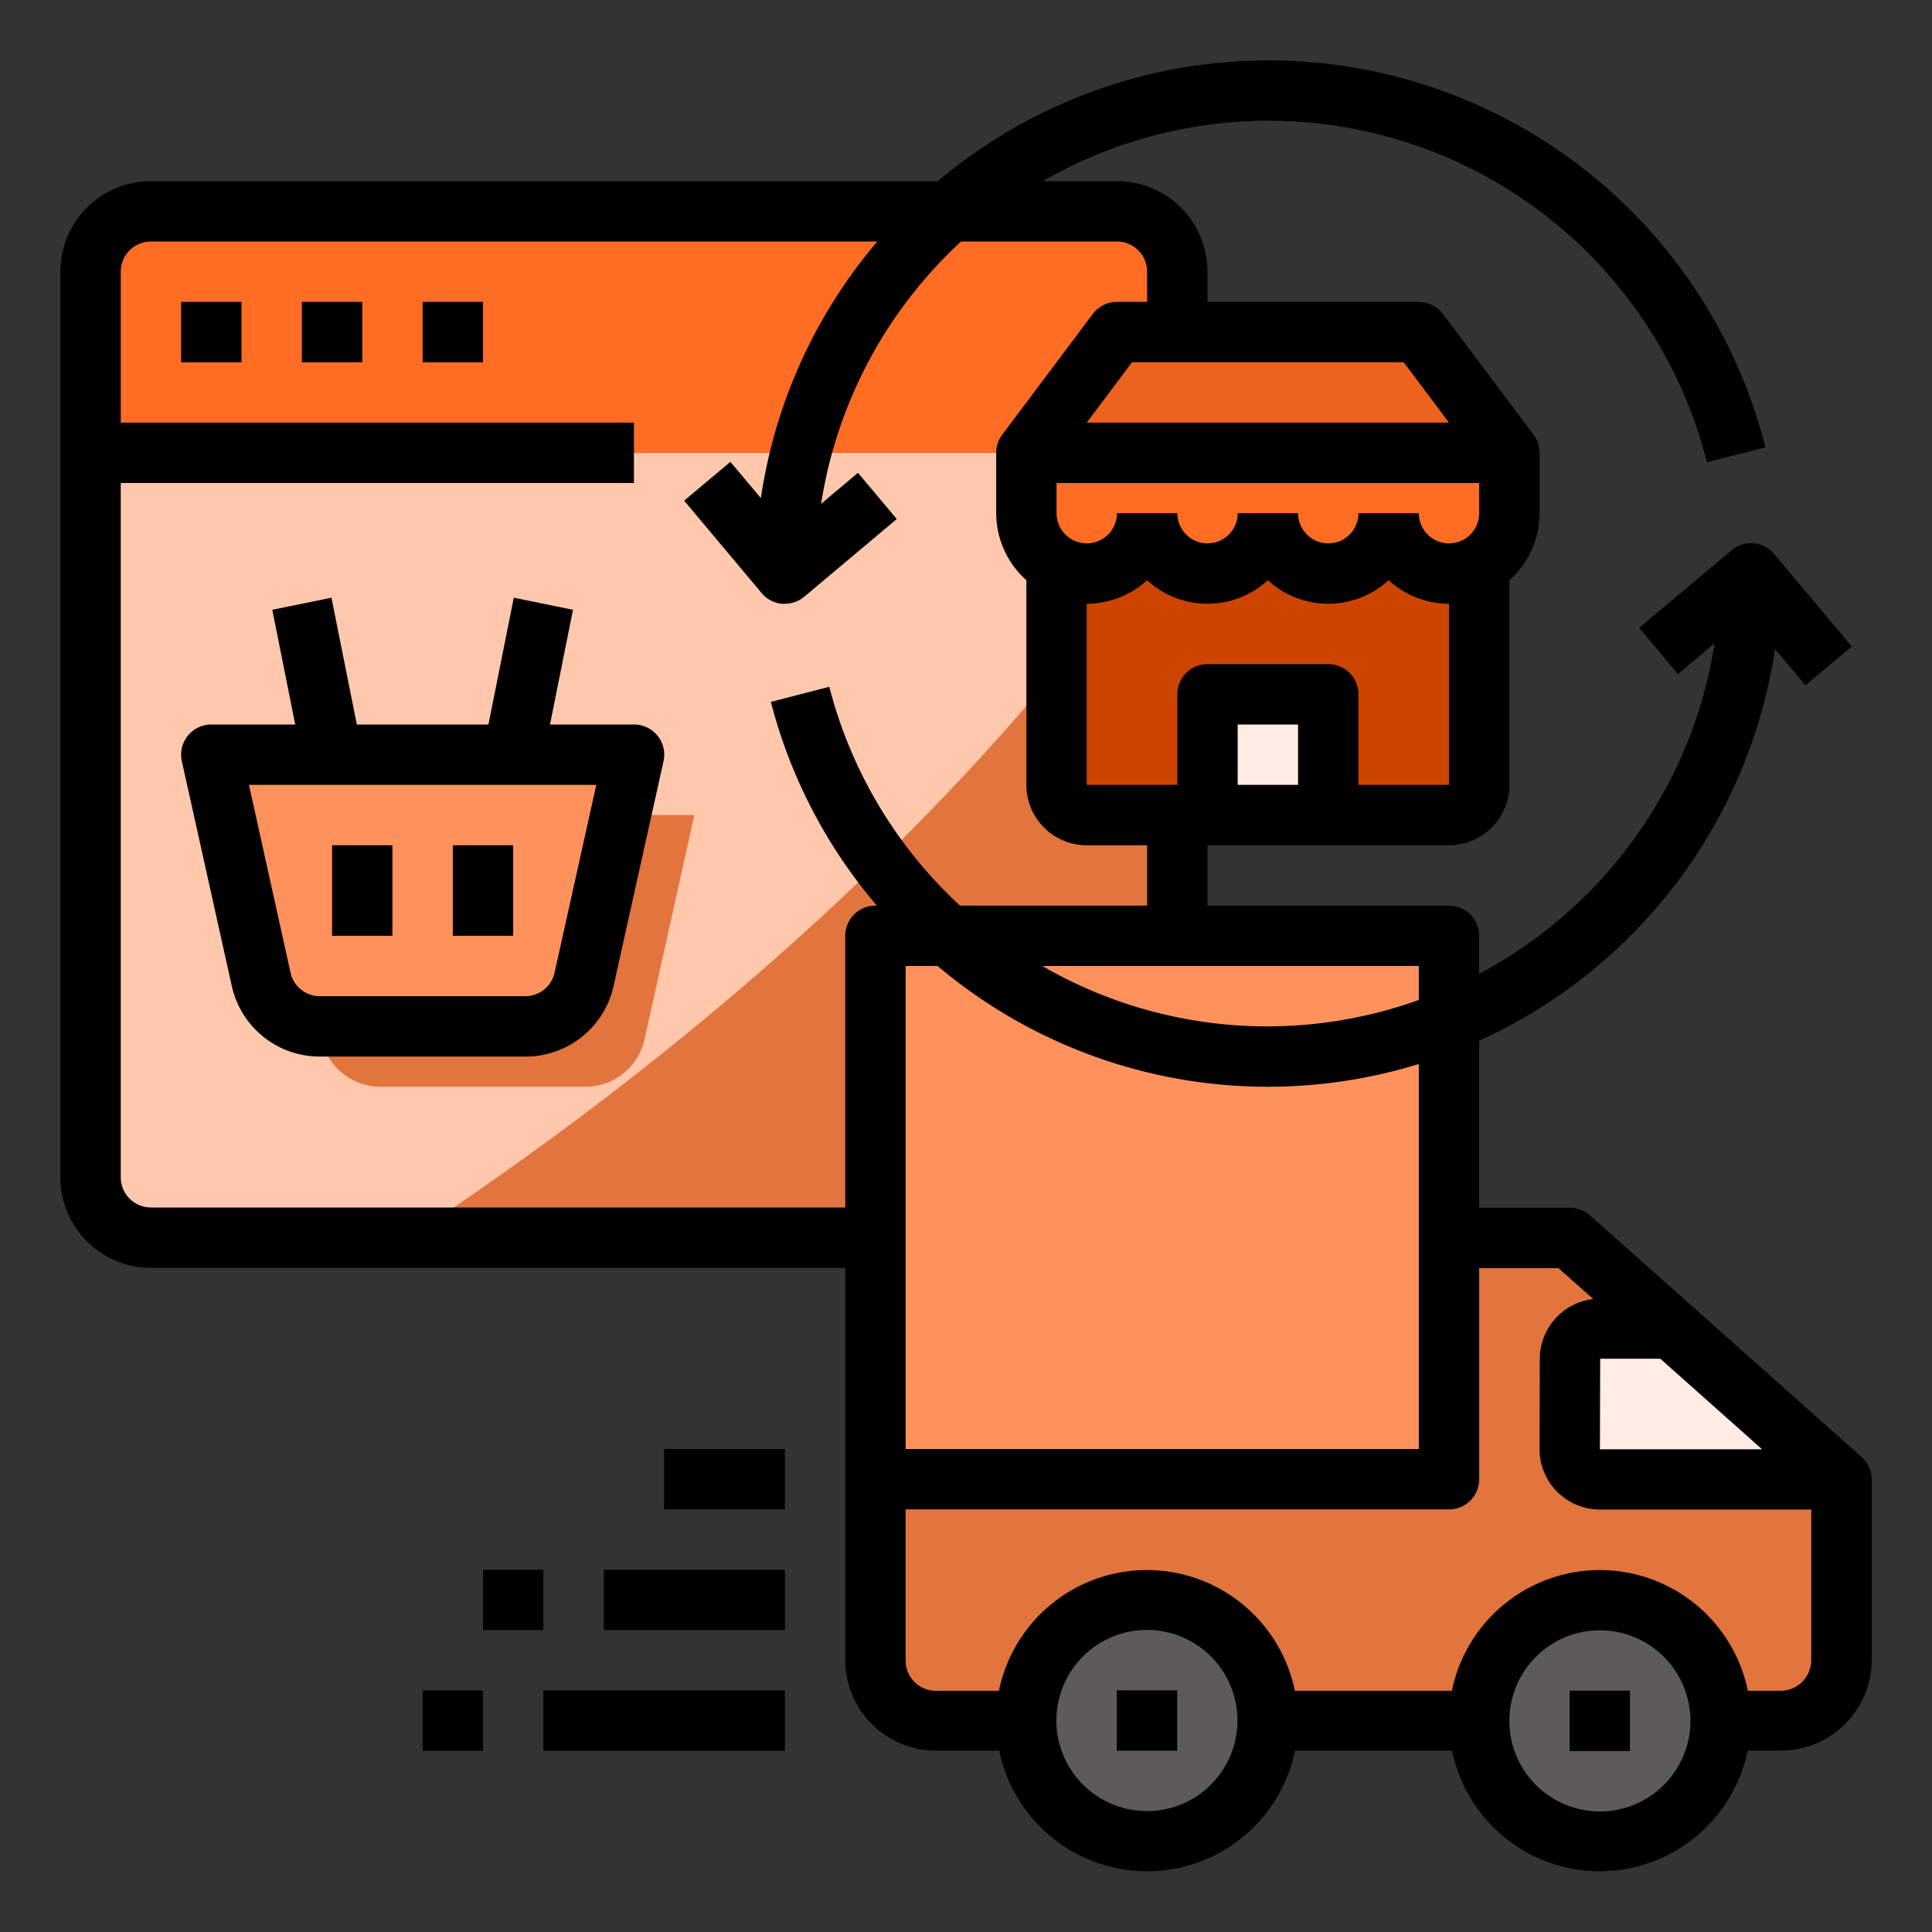 <svg xmlns="http://www.w3.org/2000/svg" xmlns:svgjs="http://svgjs.com/svgjs" xmlns:xlink="http://www.w3.org/1999/xlink" width="288" height="288"><rect width="100%" height="100%" fill="#333333" stroke="none"/><svg xmlns="http://www.w3.org/2000/svg" width="288" height="288" viewBox="0 0 64 64"><path fill="#ffc7ab" d="M39 15v24a2.006 2.006 0 0 1-2 2H5a2.006 2.006 0 0 1-2-2V15Z" class="color5aaae7 svgShape"/><path fill="#e2743d" d="M39 16.92V39a2.006 2.006 0 0 1-2 2H13.54C22.21 35.27 31.92 27.26 39 16.92Z" class="color3d9ae2 svgShape"/><path fill="#ff6c23" d="M37 7H5a2.006 2.006 0 0 0-2 2v6h36V9a2.006 2.006 0 0 0-2-2Z" class="colorff5023 svgShape"/><path fill="#e2743d" d="M53 49.01a1 1 0 0 1-1-1l.01-3a1 1 0 0 1 1-1h2.37l-3.37-3H48V49H29v5.99a2 2 0 0 0 1.99 2H33V57h23.989v.01h2a2.014 2.014 0 0 0 2.01-2v-6Z" class="color3d9ae2 svgShape"/><path fill="#ffece3" d="M61 49.01h-8a1 1 0 0 1-1-1l.01-3a1 1 0 0 1 1-1h2.37Z" class="colore6e7e8 svgShape"/><path fill="#5d5b5a" d="M53 53.01A4 4 0 1 1 48.99 57 3.984 3.984 0 0 1 53 53.01zm-15-.02a4 4 0 1 1-4.01 4 4 4 0 0 1 4.01-4z" class="color57565c svgShape"/><path fill="#ff925c" d="M39 31H29v18h19V31h-9z" class="colorff9811 svgShape"/><path fill="#c40" d="M35 17v9a1 1 0 0 0 1 1h12a1 1 0 0 0 1-1v-9Z" class="color00ccb3 svgShape"/><path fill="#ed621c" d="M47 11H37l-3 4h16l-3-4z" class="colored1c24 svgShape"/><path fill="#e2743d" d="m23 27-1.65 7.43A2.007 2.007 0 0 1 19.4 36h-6.8a2.007 2.007 0 0 1-1.95-1.57L9 27h14Z" class="color3d9ae2 svgShape"/><path fill="#ff6c23" d="M39 15h-5v2a2 2 0 0 0 4 0 2 2 0 0 0 4 0 2 2 0 0 0 4 0 2 2 0 0 0 4 0v-2Z" class="colorff5023 svgShape"/><path fill="#ffece3" d="M40 23h4v4h-4z" class="colore6e7e8 svgShape"/><path fill="#ff925c" d="m21 25-1.65 7.43A2.007 2.007 0 0 1 17.4 34h-6.8a2.007 2.007 0 0 1-1.95-1.57L7 25h14Z" class="colorff9811 svgShape"/><path d="M6 10h2v2H6zM10 10h2v2h-2zM14 10h2v2h-2zM18 56h8v2h-8zM14 56h2v2h-2zM20 52h6v2h-6zM22 48h4v2h-4zM16 52h2v2h-2zM51.995 56.006h2v2h-2zM36.995 55.994h2v2h-2z" class="color000 svgShape"/><path d="m61.665 48.263-8.99-8a1 1 0 0 0-.665-.253H49v-5.536A17.024 17.024 0 0 0 58.8 21.5l1.011 1.2 1.531-1.285-2.571-3.065a1 1 0 0 0-1.409-.123l-3.064 2.572 1.285 1.531 1.217-1.021A15.023 15.023 0 0 1 49 32.257V31a1 1 0 0 0-1-1h-8v-2h8a2 2 0 0 0 2-2v-6.78A2.985 2.985 0 0 0 51 17v-2a1 1 0 0 0-.2-.6l-3-4a1 1 0 0 0-.8-.4h-7V9a3 3 0 0 0-3-3h-2.452a14.973 14.973 0 0 1 21.995 9.312l1.939-.491A16.984 16.984 0 0 0 31.068 6H5a3 3 0 0 0-3 3v30a3 3 0 0 0 3 3h23v12.99a3 3 0 0 0 2.99 3h2.11a5.008 5.008 0 0 0 4.9 4 5.007 5.007 0 0 0 4.9-4h5.2a5.006 5.006 0 0 0 4.894 4 5.008 5.008 0 0 0 4.9-4h1.1a3.009 3.009 0 0 0 3.01-3v-6a1 1 0 0 0-.339-.727Zm-8.657-3.253H55l3.372 3H53ZM47 48H30V32h1.059A16.967 16.967 0 0 0 47 35.247Zm0-14.875A14.863 14.863 0 0 1 34.529 32H47ZM43 26h-2v-2h2Zm5 0h-3v-3a1 1 0 0 0-1-1h-4a1 1 0 0 0-1 1v3h-3v-6a2.981 2.981 0 0 0 2-.78 2.954 2.954 0 0 0 4 0 2.954 2.954 0 0 0 4 0 2.981 2.981 0 0 0 2 .78Zm0-8a1 1 0 0 1-1-1h-2a1 1 0 0 1-2 0h-2a1 1 0 0 1-2 0h-2a1 1 0 0 1-2 0v-1h14v1a1 1 0 0 1-1 1Zm0-4H36l1.5-2h9ZM5 40a1 1 0 0 1-1-1V16h17v-2H4V9a1 1 0 0 1 1-1h24.062a16.919 16.919 0 0 0-3.857 8.5l-1.01-1.2-1.532 1.285 2.571 3.065a1 1 0 0 0 .679.353A.844.844 0 0 0 26 20a1 1 0 0 0 .643-.234l3.064-2.572-1.286-1.531L27.2 16.69A14.962 14.962 0 0 1 31.836 8H37a1 1 0 0 1 1 1v1h-1a1 1 0 0 0-.8.4l-3 4a1 1 0 0 0-.2.6v2a2.985 2.985 0 0 0 1 2.22V26a2 2 0 0 0 2 2h2v2h-6.2a14.945 14.945 0 0 1-4.328-7.249l-1.936.5A16.9 16.9 0 0 0 29.048 30H29a1 1 0 0 0-1 1v9Zm35.114 19.117a2.977 2.977 0 0 1-2.119.877 3 3 0 0 1 0-6 3 3 0 0 1 2.117 5.123Zm15 .012a2.981 2.981 0 0 1-2.114.877 3 3 0 0 1 0-6 3 3 0 0 1 2.117 5.123Zm3.876-3.119H57.9a5.01 5.01 0 0 0-4.9-4h-.005a5.007 5.007 0 0 0-4.9 4h-5.2a5.009 5.009 0 0 0-4.9-4h-.005a5.008 5.008 0 0 0-4.9 4h-2.1a1 1 0 0 1-.99-1V50h18a1 1 0 0 0 1-1v-6.99h2.629l1.15 1.023a2 2 0 0 0-1.771 1.972l-.008 3a2 2 0 0 0 2 2h7v5a1.019 1.019 0 0 1-1.01 1.005Z" class="color000 svgShape"/><path d="M21 24h-2.78l.76-3.8-1.96-.4-.84 4.2h-4.36l-.84-4.2-1.96.4.76 3.8H7a1 1 0 0 0-.976 1.217l1.652 7.433A2.982 2.982 0 0 0 10.6 35h6.8a2.982 2.982 0 0 0 2.928-2.35l1.652-7.433A1 1 0 0 0 21 24Zm-2.628 8.217A.994.994 0 0 1 17.4 33h-6.8a.994.994 0 0 1-.976-.783L8.247 26h11.506Z" class="color000 svgShape"/><path d="M11 28h2v3h-2zM15 28h2v3h-2z" class="color000 svgShape"/></svg></svg>